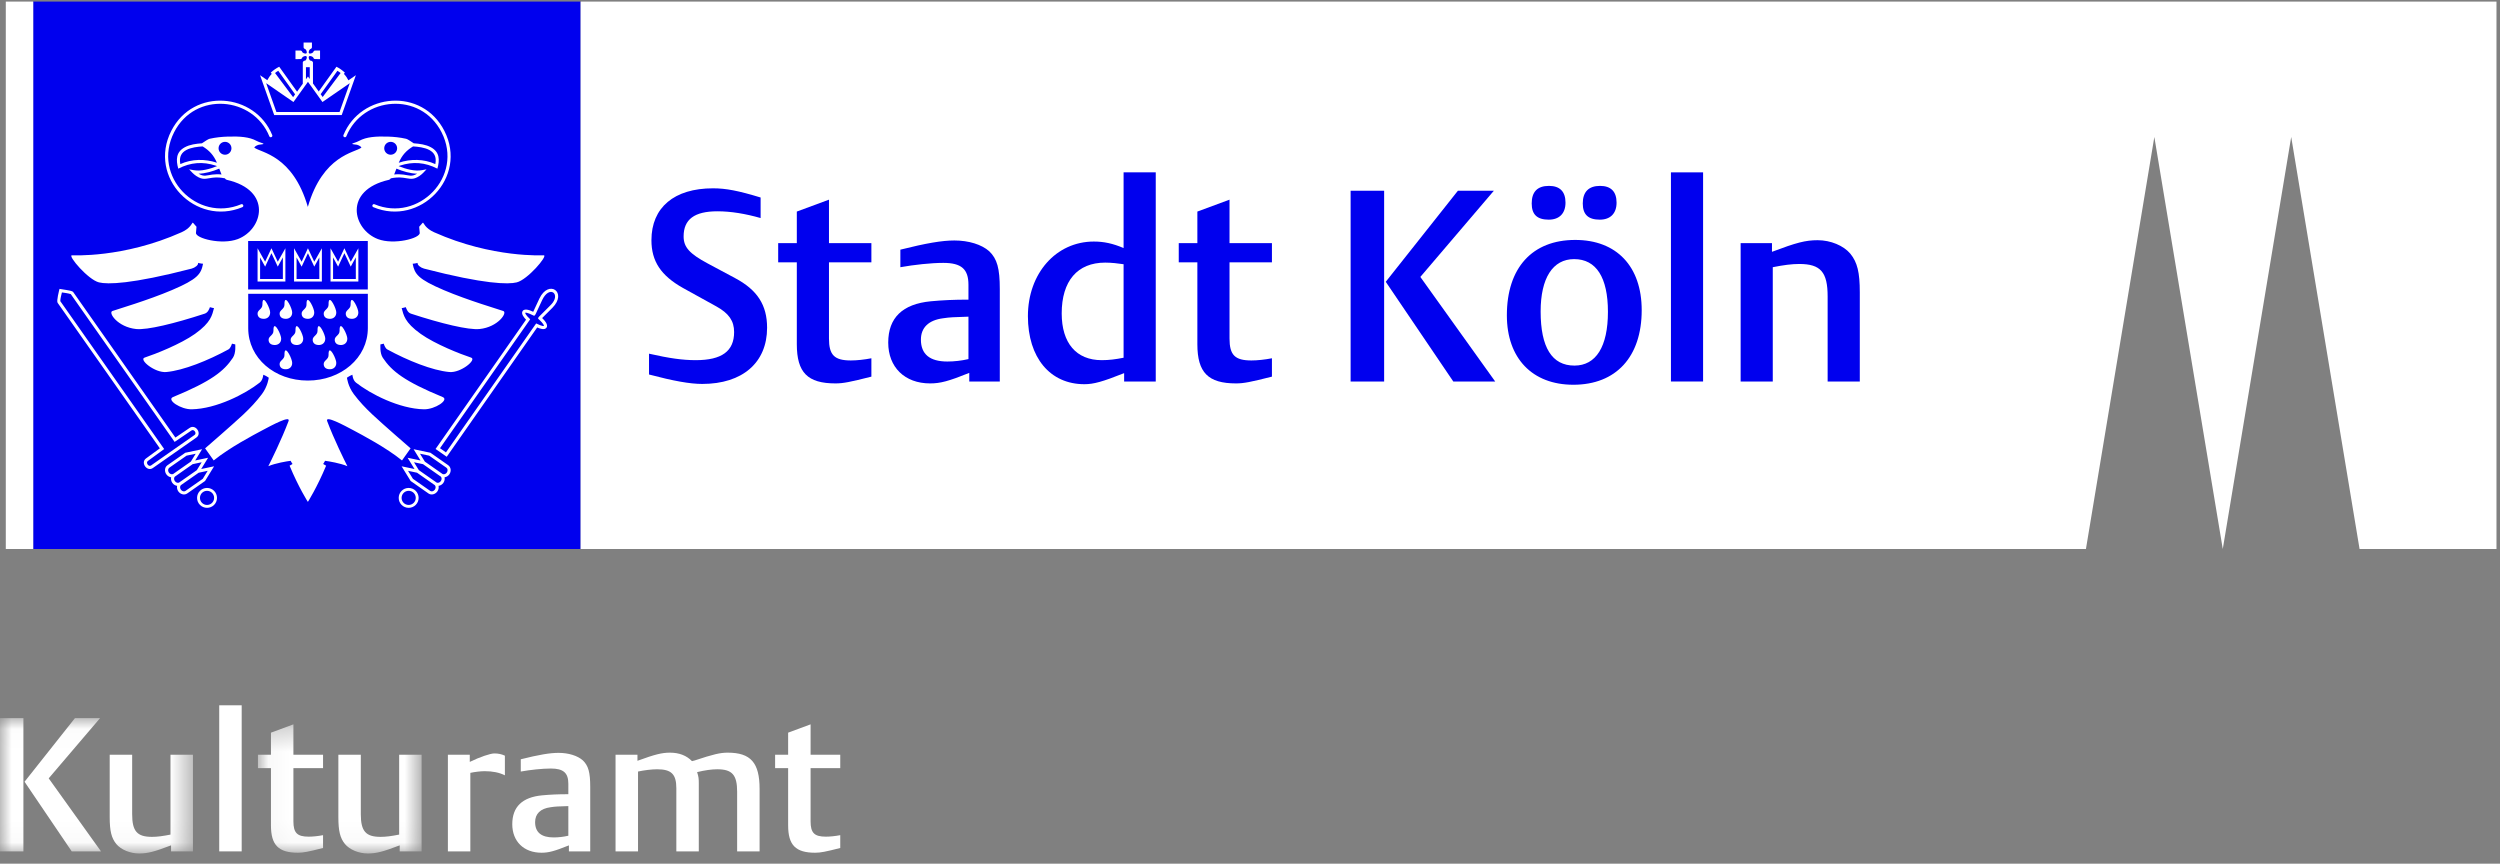 <?xml version="1.0" encoding="UTF-8"?>
<svg width="110px" height="38px" viewBox="0 0 110 38" version="1.1" xmlns="http://www.w3.org/2000/svg" xmlns:xlink="http://www.w3.org/1999/xlink">
    <rect x="0" y="0" width="110" height="38" fill="#808080" stroke="none"/>
    <title>Kulturamt Logo_schwarz</title>
    <defs>
        <polygon id="path-1" points="0 0.027 8.49 0.027 8.49 5.962 0 5.962"></polygon>
        <polygon id="path-3" points="0.05 0.3 7.252 0.3 7.252 5.962 0.05 5.962"></polygon>
    </defs>
    <g id="Page-1" stroke="none" stroke-width="1" fill="none" fill-rule="evenodd">
        <g id="Kulturamt-Logo_schwarz" transform="translate(0, 0)">
            <g id="Group-4" transform="translate(0, 31.571)">
                <mask id="mask-2" fill="white">
                    <use xlink:href="#path-1"></use>
                </mask>
                <g id="Clip-2"></g>
                <path d="M3.156,5.89 L1.08,2.826 L3.297,0.027 L4.402,0.027 L2.143,2.676 L4.444,5.89 L3.156,5.89 Z M0,5.89 L1.03,5.89 L1.03,0.027 L0,0.027 L0,5.89 Z" id="Fill-1" fill="#ffffff" mask="url(#mask-2)"></path>
                <path d="M7.527,5.89 L7.527,5.625 C6.787,5.907 6.497,5.982 6.123,5.982 C5.724,5.982 5.325,5.816 5.118,5.567 C4.902,5.301 4.827,4.994 4.827,4.379 L4.827,1.638 L5.815,1.638 L5.815,4.254 C5.815,5.002 6.031,5.251 6.688,5.251 C6.92,5.251 7.161,5.218 7.502,5.151 L7.502,1.638 L8.49,1.638 L8.49,5.89 L7.527,5.89" id="Fill-3" fill="#ffffff" mask="url(#mask-2)"></path>
            </g>
            <polygon id="Fill-5" fill="#ffffff" points="9.646 37.461 10.634 37.461 10.634 31.033 9.646 31.033"></polygon>
            <g id="Group-9" transform="translate(11.299, 31.571)">
                <mask id="mask-4" fill="white">
                    <use xlink:href="#path-3"></use>
                </mask>
                <g id="Clip-7"></g>
                <path d="M1.811,5.949 C0.955,5.949 0.623,5.616 0.623,4.744 L0.623,2.228 L0.05,2.228 L0.05,1.638 L0.623,1.638 L0.623,0.666 L1.611,0.3 L1.611,1.638 L2.915,1.638 L2.915,2.228 L1.611,2.228 L1.611,4.57 C1.611,5.077 1.778,5.242 2.284,5.242 C2.467,5.242 2.699,5.218 2.915,5.176 L2.915,5.741 C2.259,5.907 2.051,5.949 1.811,5.949" id="Fill-6" fill="#ffffff" mask="url(#mask-4)"></path>
                <path d="M6.288,5.89 L6.288,5.625 C5.549,5.907 5.258,5.982 4.885,5.982 C4.486,5.982 4.087,5.816 3.88,5.567 C3.664,5.301 3.589,4.994 3.589,4.379 L3.589,1.638 L4.577,1.638 L4.577,4.254 C4.577,5.002 4.793,5.251 5.449,5.251 C5.682,5.251 5.923,5.218 6.264,5.151 L6.264,1.638 L7.252,1.638 L7.252,5.89 L6.288,5.89" id="Fill-8" fill="#ffffff" mask="url(#mask-4)"></path>
            </g>
            <path d="M21.326,33.932 C21.144,33.932 20.878,33.965 20.695,34.006 L20.695,37.461 L19.707,37.461 L19.707,33.209 L20.67,33.209 L20.67,33.524 C21.11,33.308 21.576,33.151 21.75,33.151 C21.933,33.151 22.074,33.184 22.215,33.25 L22.215,34.114 C21.966,33.99 21.675,33.932 21.326,33.932" id="Fill-10" fill="#ffffff"></path>
            <path d="M25.007,35.468 C24.525,35.484 24.45,35.484 24.226,35.518 C23.778,35.576 23.545,35.809 23.545,36.174 C23.545,36.623 23.819,36.847 24.359,36.847 C24.567,36.847 24.791,36.822 25.007,36.772 L25.007,35.468 Z M25.032,37.461 L25.032,37.196 C24.392,37.453 24.143,37.52 23.827,37.52 C23.047,37.52 22.54,37.021 22.54,36.265 C22.54,35.501 22.98,35.078 23.852,34.995 C24.218,34.961 24.558,34.945 25.007,34.945 L25.007,34.488 C25.007,34.006 24.791,33.815 24.234,33.815 C23.861,33.815 23.329,33.873 22.914,33.948 L22.914,33.408 C23.711,33.209 24.193,33.126 24.575,33.126 C25.015,33.126 25.414,33.25 25.646,33.458 C25.888,33.691 25.97,33.981 25.97,34.621 L25.97,37.461 L25.032,37.461 L25.032,37.461 Z" id="Fill-11" fill="#ffffff"></path>
            <path d="M32.434,37.461 L32.434,34.837 C32.434,34.098 32.218,33.848 31.561,33.848 C31.312,33.848 31.013,33.89 30.673,33.973 C30.739,34.181 30.747,34.256 30.747,34.48 L30.747,37.461 L29.759,37.461 L29.759,34.687 C29.759,34.064 29.543,33.848 28.912,33.848 C28.671,33.848 28.338,33.89 28.073,33.948 L28.073,37.461 L27.084,37.461 L27.084,33.209 L28.048,33.209 L28.048,33.475 C28.82,33.192 29.128,33.117 29.477,33.117 C29.883,33.117 30.207,33.242 30.448,33.491 C30.49,33.483 30.523,33.466 30.548,33.466 C31.395,33.184 31.694,33.117 32.018,33.117 C33.032,33.117 33.422,33.558 33.422,34.712 L33.422,37.461 L32.434,37.461" id="Fill-12" fill="#ffffff"></path>
            <path d="M35.866,37.52 C35.01,37.52 34.678,37.187 34.678,36.315 L34.678,33.799 L34.105,33.799 L34.105,33.209 L34.678,33.209 L34.678,32.237 L35.666,31.871 L35.666,33.209 L36.971,33.209 L36.971,33.799 L35.666,33.799 L35.666,36.141 C35.666,36.648 35.832,36.813 36.339,36.813 C36.522,36.813 36.755,36.789 36.971,36.747 L36.971,37.312 C36.314,37.478 36.107,37.52 35.866,37.52" id="Fill-13" fill="#ffffff"></path>
            <polygon id="Fill-14" fill="#0000ee" points="1.46 24.156 25.547 24.156 25.547 0.07 1.46 0.07"></polygon>
            <polyline id="Fill-15" fill="#ffffff" points="25.547 0.07 109.845 0.07 109.845 24.156 103.821 24.156 100.813 6.026 97.802 24.156 94.791 6.026 91.781 24.156 25.547 24.156 25.547 0.07"></polyline>
            <path d="M33.752,14.421 C33.752,13.422 33.324,12.756 32.337,12.233 L31.137,11.591 C30.34,11.163 30.079,10.878 30.079,10.402 C30.079,9.653 30.554,9.297 31.565,9.297 C32.159,9.297 32.801,9.404 33.467,9.594 L33.467,8.69 C32.492,8.393 31.945,8.286 31.374,8.286 C29.662,8.286 28.663,9.13 28.663,10.569 C28.663,11.496 29.08,12.127 30.055,12.673 L31.517,13.481 C32.076,13.79 32.301,14.124 32.301,14.611 C32.301,15.455 31.755,15.847 30.614,15.847 C30.031,15.847 29.448,15.764 28.557,15.562 L28.557,16.478 C29.638,16.763 30.352,16.893 30.899,16.893 C32.67,16.893 33.752,15.954 33.752,14.421" id="Fill-16" fill="#0000ee"></path>
            <path d="M38.341,16.572 L38.341,15.764 C38.033,15.824 37.7,15.86 37.439,15.86 C36.713,15.86 36.475,15.622 36.475,14.897 L36.475,11.544 L38.341,11.544 L38.341,10.699 L36.475,10.699 L36.475,8.785 L35.06,9.309 L35.06,10.699 L34.24,10.699 L34.24,11.544 L35.06,11.544 L35.06,15.146 C35.06,16.394 35.536,16.87 36.761,16.87 C37.105,16.87 37.402,16.81 38.341,16.572" id="Fill-17" fill="#0000ee"></path>
            <path d="M42.612,15.8 C42.302,15.871 41.982,15.907 41.684,15.907 C40.912,15.907 40.52,15.586 40.52,14.944 C40.52,14.421 40.852,14.088 41.494,14.004 C41.816,13.957 41.923,13.957 42.612,13.933 L42.612,15.8 Z M43.991,16.786 L43.991,12.721 C43.991,11.805 43.873,11.389 43.527,11.056 C43.195,10.759 42.624,10.581 41.994,10.581 C41.446,10.581 40.758,10.699 39.616,10.985 L39.616,11.757 C40.21,11.65 40.972,11.567 41.506,11.567 C42.302,11.567 42.612,11.841 42.612,12.53 L42.612,13.184 C41.97,13.184 41.483,13.208 40.959,13.256 C39.711,13.375 39.082,13.981 39.082,15.075 C39.082,16.157 39.807,16.87 40.924,16.87 C41.375,16.87 41.732,16.775 42.648,16.407 L42.648,16.786 L43.991,16.786 L43.991,16.786 Z" id="Fill-18" fill="#0000ee"></path>
            <path d="M49.438,15.74 C49.081,15.811 48.796,15.847 48.475,15.847 C47.357,15.847 46.715,15.098 46.715,13.79 C46.715,12.364 47.404,11.555 48.629,11.555 C48.902,11.555 49.212,11.591 49.438,11.626 L49.438,15.74 Z M50.853,16.786 L50.853,7.584 L49.438,7.584 L49.438,10.914 C48.963,10.712 48.569,10.628 48.129,10.628 C46.466,10.628 45.228,12.031 45.228,13.91 C45.228,15.74 46.204,16.905 47.714,16.905 C48.118,16.905 48.51,16.798 49.462,16.418 L49.462,16.786 L50.853,16.786 L50.853,16.786 Z" id="Fill-19" fill="#0000ee"></path>
            <path d="M55.965,16.572 L55.965,15.764 C55.657,15.824 55.324,15.86 55.063,15.86 C54.337,15.86 54.099,15.622 54.099,14.897 L54.099,11.544 L55.965,11.544 L55.965,10.699 L54.099,10.699 L54.099,8.785 L52.684,9.309 L52.684,10.699 L51.865,10.699 L51.865,11.544 L52.684,11.544 L52.684,15.146 C52.684,16.394 53.16,16.87 54.385,16.87 C54.729,16.87 55.026,16.81 55.965,16.572" id="Fill-20" fill="#0000ee"></path>
            <path d="M59.427,16.786 L60.902,16.786 L60.902,8.393 L59.427,8.393 L59.427,16.786 Z M65.788,16.786 L62.495,12.185 L65.729,8.393 L64.147,8.393 L60.973,12.399 L63.945,16.786 L65.788,16.786 L65.788,16.786 Z" id="Fill-21" fill="#0000ee"></path>
            <path d="M70.749,13.719 C70.749,15.253 70.225,16.086 69.274,16.086 C68.288,16.086 67.788,15.289 67.788,13.707 C67.788,12.233 68.323,11.401 69.262,11.401 C70.236,11.401 70.749,12.21 70.749,13.719 Z M72.235,13.648 C72.235,11.721 71.129,10.557 69.31,10.557 C67.42,10.557 66.302,11.782 66.302,13.874 C66.302,15.764 67.42,16.929 69.227,16.929 C71.104,16.929 72.235,15.704 72.235,13.648 Z M68.882,8.916 C68.882,8.429 68.632,8.179 68.156,8.179 C67.645,8.179 67.395,8.44 67.395,8.952 C67.395,9.439 67.634,9.665 68.145,9.665 C68.609,9.665 68.882,9.392 68.882,8.916 Z M71.129,8.916 C71.129,8.429 70.879,8.179 70.403,8.179 C69.904,8.179 69.642,8.44 69.642,8.952 C69.642,9.439 69.881,9.665 70.392,9.665 C70.856,9.665 71.129,9.392 71.129,8.916 L71.129,8.916 Z" id="Fill-22" fill="#0000ee"></path>
            <polygon id="Fill-23" fill="#0000ee" points="73.521 16.786 74.936 16.786 74.936 7.584 73.521 7.584"></polygon>
            <path d="M81.831,16.786 L81.831,12.863 C81.831,11.984 81.724,11.544 81.415,11.163 C81.118,10.807 80.548,10.569 79.977,10.569 C79.441,10.569 79.037,10.676 77.967,11.08 L77.967,10.699 L76.588,10.699 L76.588,16.786 L78.002,16.786 L78.002,11.757 C78.479,11.662 78.835,11.615 79.168,11.615 C80.107,11.615 80.416,11.971 80.416,13.042 L80.416,16.786 L81.831,16.786" id="Fill-24" fill="#0000ee"></path>
            <polygon id="Fill-25" fill="#ffffff" points="0.255 24.156 1.462 24.156 1.462 0.07 0.255 0.07"></polygon>
            <path d="M11.818,14.966 C11.805,14.787 12.037,14.761 12.032,14.551 C12.021,14.068 12.303,14.573 12.362,14.825 C12.408,15.026 12.284,15.169 12.119,15.179 C11.964,15.189 11.829,15.13 11.818,14.966 Z M12.788,14.966 C12.775,14.787 13.007,14.761 13.002,14.551 C12.991,14.068 13.273,14.573 13.332,14.825 C13.378,15.026 13.254,15.169 13.089,15.179 C12.934,15.189 12.8,15.13 12.788,14.966 Z M13.758,14.966 C13.745,14.787 13.977,14.761 13.972,14.551 C13.961,14.068 14.243,14.573 14.302,14.825 C14.348,15.026 14.224,15.169 14.059,15.179 C13.904,15.189 13.77,15.13 13.758,14.966 Z M14.728,14.966 C14.714,14.787 14.947,14.761 14.942,14.551 C14.931,14.068 15.214,14.573 15.272,14.825 C15.318,15.026 15.194,15.169 15.029,15.179 C14.874,15.189 14.74,15.13 14.728,14.966 Z M11.333,13.814 C11.32,13.635 11.551,13.609 11.547,13.398 C11.536,12.917 11.818,13.421 11.877,13.673 C11.923,13.874 11.798,14.018 11.634,14.027 C11.479,14.036 11.345,13.979 11.333,13.814 Z M12.303,13.814 C12.29,13.635 12.522,13.609 12.517,13.398 C12.506,12.917 12.788,13.421 12.846,13.673 C12.893,13.874 12.769,14.018 12.604,14.027 C12.449,14.036 12.314,13.979 12.303,13.814 Z M13.272,13.814 C13.259,13.635 13.492,13.609 13.487,13.398 C13.476,12.917 13.759,13.421 13.817,13.673 C13.863,13.874 13.739,14.018 13.574,14.027 C13.419,14.036 13.284,13.979 13.272,13.814 Z M14.243,13.814 C14.23,13.635 14.462,13.609 14.457,13.398 C14.446,12.917 14.728,13.421 14.787,13.673 C14.833,13.874 14.709,14.018 14.544,14.027 C14.389,14.036 14.254,13.979 14.243,13.814 Z M15.213,13.814 C15.2,13.635 15.432,13.609 15.427,13.398 C15.416,12.917 15.699,13.421 15.757,13.673 C15.803,13.874 15.679,14.018 15.515,14.027 C15.359,14.036 15.225,13.979 15.213,13.814 Z M12.303,16.033 C12.29,15.854 12.522,15.827 12.517,15.618 C12.506,15.135 12.788,15.64 12.846,15.892 C12.893,16.093 12.769,16.236 12.604,16.246 C12.449,16.256 12.314,16.198 12.303,16.033 Z M14.243,16.033 C14.23,15.854 14.462,15.827 14.457,15.618 C14.446,15.135 14.728,15.64 14.787,15.892 C14.833,16.093 14.709,16.236 14.544,16.246 C14.389,16.256 14.254,16.198 14.243,16.033 Z M11.333,10.923 L11.666,11.515 L11.943,10.923 L12.222,11.516 L12.557,10.924 L12.557,12.389 L11.333,12.389 L11.333,10.923 Z M11.444,11.327 L11.444,12.277 L12.446,12.277 L12.446,11.325 L12.222,11.732 L11.943,11.14 L11.666,11.733 L11.444,11.327 Z M13.049,11.327 L13.049,12.277 L14.051,12.277 L14.051,11.325 L13.828,11.732 L13.549,11.14 L13.272,11.733 L13.049,11.327 Z M12.938,10.923 L13.272,11.515 L13.549,10.923 L13.828,11.516 L14.163,10.924 L14.162,12.389 L12.938,12.389 L12.938,10.923 Z M14.655,11.327 L14.655,12.277 L15.656,12.277 L15.656,11.325 L15.432,11.732 L15.153,11.14 L14.877,11.733 L14.655,11.327 Z M14.543,10.923 L14.877,11.515 L15.153,10.923 L15.433,11.516 L15.768,10.924 L15.768,12.389 L14.543,12.389 L14.543,10.923 Z M17.19,6.241 C17.033,6.241 16.906,6.368 16.906,6.524 C16.906,6.681 17.033,6.808 17.19,6.808 C17.347,6.808 17.474,6.681 17.474,6.524 C17.474,6.368 17.347,6.241 17.19,6.241 Z M9.901,6.241 C9.744,6.241 9.617,6.368 9.617,6.524 C9.617,6.681 9.744,6.808 9.901,6.808 C10.058,6.808 10.184,6.681 10.184,6.524 C10.184,6.368 10.058,6.241 9.901,6.241 Z M8.198,6.601 C8.003,6.706 7.867,6.883 7.935,7.22 C8.44,6.988 9.025,6.986 9.544,7.16 C9.396,6.816 9.205,6.62 8.916,6.442 C8.705,6.456 8.413,6.485 8.198,6.601 Z M8.736,7.642 C8.981,7.79 9.083,7.713 9.337,7.682 C9.456,7.668 9.598,7.66 9.747,7.677 C9.716,7.605 9.681,7.514 9.647,7.42 C9.371,7.537 9.035,7.637 8.736,7.642 Z M18.354,7.642 C18.055,7.637 17.718,7.537 17.443,7.42 C17.409,7.514 17.374,7.605 17.343,7.677 C17.491,7.66 17.634,7.668 17.753,7.682 C18.007,7.713 18.108,7.79 18.354,7.642 Z M18.892,6.601 C18.677,6.485 18.385,6.456 18.174,6.442 C17.885,6.62 17.694,6.816 17.545,7.16 C18.064,6.986 18.65,6.988 19.154,7.22 C19.223,6.883 19.087,6.706 18.892,6.601 Z M18.958,6.479 C19.348,6.689 19.354,7.031 19.246,7.421 C18.704,7.142 18.165,7.101 17.597,7.288 C17.581,7.294 17.562,7.301 17.541,7.31 C17.86,7.44 18.255,7.545 18.561,7.488 L18.768,7.45 C18.67,7.555 18.578,7.661 18.458,7.741 C18.157,7.938 18.041,7.857 17.736,7.82 C17.537,7.796 17.378,7.811 17.198,7.846 C17.172,7.881 17.144,7.905 17.114,7.912 C15.093,8.371 15.516,10.097 16.629,10.52 C17.335,10.788 18.496,10.485 18.468,10.244 C18.458,10.164 18.452,10.056 18.444,9.977 C18.531,9.887 18.592,9.797 18.611,9.797 C18.642,9.798 18.699,10.039 19.101,10.219 C21.675,11.369 23.915,11.23 23.932,11.233 C24.103,11.261 23.213,12.308 22.735,12.425 C22.366,12.517 21.331,12.511 18.658,11.819 C18.517,11.782 18.351,11.66 18.375,11.567 C18.275,11.597 18.157,11.605 18.157,11.604 C18.245,12.059 18.389,12.279 19.531,12.766 C20.585,13.214 21.936,13.61 22.144,13.684 C22.345,13.752 21.911,14.394 21.101,14.477 C20.614,14.527 19.423,14.239 18.086,13.802 C17.94,13.754 17.89,13.609 17.855,13.516 C17.773,13.542 17.676,13.559 17.674,13.557 C17.758,13.855 17.792,14.179 18.513,14.692 C19.146,15.142 20.26,15.581 20.727,15.734 C20.995,15.821 20.277,16.416 19.77,16.369 C19.022,16.3 17.941,15.866 17.04,15.374 C16.939,15.319 16.885,15.122 16.883,15.121 C16.806,15.147 16.738,15.151 16.741,15.15 C16.741,15.152 16.7,15.527 16.844,15.743 C17.236,16.33 17.794,16.777 19.478,17.47 C19.774,17.592 19.142,18.019 18.65,18.009 C17.572,17.988 16.299,17.335 15.665,16.836 C15.519,16.721 15.506,16.49 15.506,16.488 C15.502,16.487 15.379,16.539 15.266,16.618 C15.266,16.618 15.305,16.993 15.57,17.345 C15.816,17.671 16.073,17.944 16.386,18.239 C16.859,18.684 18.066,19.727 18.066,19.727 C18.009,19.801 17.731,20.199 17.688,20.26 C16.993,19.695 15.94,19.142 15.55,18.933 C15.125,18.707 14.295,18.26 14.395,18.528 C14.695,19.329 15.164,20.272 15.285,20.513 C14.977,20.38 14.464,20.295 14.303,20.276 C14.283,20.304 14.238,20.4 14.217,20.414 C14.225,20.416 14.349,20.492 14.349,20.491 C13.952,21.445 13.547,22.083 13.547,22.083 C13.543,22.083 13.139,21.445 12.742,20.491 C12.742,20.492 12.866,20.416 12.874,20.414 C12.852,20.4 12.807,20.304 12.788,20.276 C12.627,20.295 12.113,20.38 11.806,20.513 C11.927,20.272 12.395,19.329 12.696,18.528 C12.796,18.26 11.966,18.707 11.542,18.933 C11.15,19.142 10.098,19.695 9.403,20.26 C9.36,20.199 9.082,19.801 9.025,19.727 C9.025,19.727 10.231,18.684 10.705,18.239 C11.018,17.944 11.275,17.671 11.521,17.345 C11.785,16.993 11.825,16.618 11.825,16.618 C11.712,16.539 11.589,16.487 11.584,16.488 C11.584,16.49 11.572,16.721 11.425,16.836 C10.792,17.335 9.518,17.988 8.44,18.009 C7.949,18.019 7.316,17.592 7.613,17.47 C9.296,16.777 9.855,16.33 10.247,15.743 C10.391,15.527 10.35,15.152 10.35,15.15 C10.353,15.151 10.285,15.147 10.208,15.121 C10.206,15.122 10.152,15.319 10.051,15.374 C9.15,15.866 8.069,16.3 7.32,16.369 C6.814,16.416 6.096,15.821 6.363,15.734 C6.83,15.581 7.944,15.142 8.578,14.692 C9.298,14.179 9.333,13.855 9.416,13.557 C9.414,13.559 9.317,13.542 9.236,13.516 C9.201,13.609 9.151,13.754 9.004,13.802 C7.667,14.239 6.477,14.527 5.99,14.477 C5.18,14.394 4.746,13.752 4.947,13.684 C5.155,13.61 6.506,13.214 7.559,12.766 C8.703,12.279 8.846,12.059 8.934,11.604 C8.934,11.605 8.815,11.597 8.716,11.567 C8.74,11.66 8.574,11.782 8.433,11.819 C5.76,12.511 4.725,12.517 4.355,12.425 C3.878,12.308 2.988,11.261 3.158,11.233 C3.175,11.23 5.416,11.369 7.989,10.219 C8.392,10.039 8.449,9.798 8.48,9.797 C8.499,9.797 8.56,9.887 8.646,9.977 C8.638,10.056 8.633,10.164 8.623,10.244 C8.594,10.485 9.755,10.788 10.462,10.52 C11.575,10.097 11.998,8.371 9.977,7.912 C9.946,7.905 9.919,7.882 9.893,7.846 C9.712,7.811 9.553,7.796 9.353,7.82 C9.049,7.857 8.933,7.938 8.632,7.741 C8.511,7.661 8.419,7.555 8.321,7.45 L8.528,7.488 C8.834,7.545 9.23,7.44 9.549,7.31 C9.528,7.301 9.508,7.294 9.492,7.288 C8.925,7.101 8.386,7.142 7.844,7.421 C7.735,7.031 7.742,6.689 8.132,6.479 C8.357,6.357 8.632,6.323 8.885,6.305 C9.032,6.208 9.159,6.12 9.222,6.106 C9.495,6.045 9.763,6.018 10.028,6.01 C10.548,5.995 10.966,6.022 11.285,6.197 C11.427,6.274 11.592,6.302 11.592,6.327 C11.591,6.356 11.446,6.353 11.383,6.369 C11.263,6.402 11.173,6.481 11.195,6.498 C11.472,6.719 12.884,6.818 13.545,9.103 C14.206,6.818 15.619,6.719 15.896,6.498 C15.918,6.481 15.828,6.402 15.708,6.369 C15.645,6.353 15.501,6.356 15.5,6.327 C15.499,6.302 15.664,6.274 15.805,6.197 C16.125,6.022 16.544,5.995 17.062,6.01 C17.327,6.018 17.596,6.045 17.868,6.106 C17.932,6.12 18.059,6.208 18.205,6.305 C18.458,6.324 18.733,6.357 18.958,6.479 Z M10.922,14.441 C10.922,15.761 12.086,16.745 13.543,16.745 C15.001,16.745 16.185,15.755 16.185,14.435 L16.185,12.927 L10.921,12.927 L10.922,14.441 Z M10.918,12.735 L16.183,12.735 L16.183,10.604 L10.918,10.604 L10.918,12.735 Z M17.981,21.596 C17.809,21.596 17.67,21.735 17.67,21.907 C17.67,22.079 17.809,22.218 17.981,22.218 C18.153,22.218 18.293,22.079 18.293,21.907 C18.293,21.735 18.153,21.596 17.981,21.596 Z M17.981,21.469 C18.223,21.469 18.42,21.665 18.42,21.907 C18.42,22.149 18.223,22.345 17.981,22.345 C17.739,22.345 17.543,22.149 17.543,21.907 C17.543,21.665 17.739,21.469 17.981,21.469 Z M18.429,20.686 L19.188,21.217 C19.201,21.226 19.206,21.23 19.212,21.234 C19.266,21.258 19.346,21.24 19.397,21.168 C19.448,21.095 19.437,21.013 19.396,20.97 C19.39,20.967 19.383,20.963 19.378,20.958 L19.368,20.952 L18.613,20.423 L18.216,20.34 L18.429,20.686 Z M19.104,21.328 L18.35,20.8 L17.953,20.716 L18.169,21.068 L18.92,21.593 L18.931,21.602 C18.986,21.638 19.077,21.624 19.133,21.544 C19.184,21.471 19.174,21.39 19.132,21.346 C19.126,21.343 19.12,21.339 19.114,21.335 L19.104,21.328 Z M19.297,21.378 C19.314,21.459 19.296,21.549 19.245,21.621 C19.155,21.75 18.979,21.802 18.85,21.711 L18.841,21.704 L18.068,21.163 L17.67,20.517 L18.239,20.637 L17.934,20.141 L18.503,20.261 L18.198,19.765 L18.939,19.921 L19.714,20.464 C19.851,20.56 19.861,20.741 19.772,20.87 C19.721,20.942 19.642,20.99 19.561,21.002 C19.578,21.083 19.559,21.173 19.508,21.246 C19.457,21.319 19.379,21.366 19.297,21.378 Z M19.475,20.858 C19.53,20.882 19.61,20.864 19.66,20.792 C19.717,20.711 19.698,20.619 19.644,20.581 L18.883,20.049 L18.48,19.964 L18.693,20.31 L19.451,20.841 C19.464,20.85 19.469,20.854 19.475,20.858 Z M9.109,21.596 C8.938,21.596 8.798,21.735 8.798,21.907 C8.798,22.079 8.938,22.218 9.109,22.218 C9.281,22.218 9.421,22.079 9.421,21.907 C9.421,21.735 9.281,21.596 9.109,21.596 Z M9.109,21.469 C9.352,21.469 9.548,21.665 9.548,21.907 C9.548,22.149 9.352,22.345 9.109,22.345 C8.867,22.345 8.671,22.149 8.671,21.907 C8.671,21.665 8.867,21.469 9.109,21.469 Z M8.661,20.686 L8.874,20.34 L8.477,20.423 L7.723,20.952 L7.713,20.958 C7.707,20.963 7.701,20.967 7.695,20.97 C7.653,21.013 7.643,21.095 7.694,21.168 C7.745,21.24 7.824,21.258 7.879,21.234 C7.885,21.23 7.89,21.226 7.896,21.221 L8.661,20.686 Z M7.986,21.328 L7.977,21.335 C7.971,21.339 7.965,21.343 7.959,21.346 C7.917,21.39 7.907,21.471 7.958,21.544 C8.013,21.624 8.105,21.638 8.159,21.602 L8.171,21.593 L8.922,21.068 L9.138,20.716 L8.741,20.8 L7.986,21.328 Z M7.793,21.378 C7.712,21.366 7.633,21.319 7.582,21.246 C7.532,21.173 7.513,21.083 7.53,21.002 C7.448,20.99 7.369,20.942 7.319,20.87 C7.229,20.741 7.24,20.56 7.369,20.47 L8.152,19.921 L8.893,19.765 L8.588,20.261 L9.157,20.141 L8.852,20.637 L9.42,20.517 L9.023,21.163 L8.25,21.704 L8.24,21.711 C8.111,21.802 7.936,21.75 7.846,21.621 C7.795,21.549 7.776,21.459 7.793,21.378 Z M7.616,20.858 C7.621,20.854 7.627,20.85 7.633,20.846 L8.398,20.31 L8.611,19.964 L8.208,20.049 L7.454,20.576 C7.393,20.619 7.374,20.711 7.43,20.792 C7.481,20.864 7.561,20.882 7.616,20.858 Z M16.427,9.116 C16.341,9.08 16.395,8.952 16.48,8.988 C18.408,9.797 20.42,7.764 19.428,5.819 C18.504,4.008 15.954,4.243 15.24,5.995 C15.206,6.081 15.077,6.029 15.112,5.943 C15.869,4.085 18.572,3.836 19.552,5.757 C20.601,7.814 18.474,9.975 16.427,9.116 Z M12.102,3.213 L12.897,4.275 L12.984,4.151 L12.243,3.115 C12.192,3.144 12.147,3.176 12.102,3.213 Z M11.761,3.529 C11.811,3.432 11.874,3.338 11.957,3.251 L11.915,3.195 C12.031,3.088 12.144,3.008 12.285,2.936 L13.071,4.034 L13.323,3.683 L13.323,2.75 C13.323,2.75 13.327,2.676 13.42,2.668 C13.471,2.663 13.531,2.527 13.482,2.478 C13.444,2.439 13.311,2.491 13.296,2.54 C13.277,2.603 13.216,2.6 13.216,2.6 L13.001,2.601 L13.001,2.222 L13.216,2.223 C13.216,2.223 13.277,2.22 13.296,2.283 C13.311,2.332 13.444,2.383 13.482,2.345 C13.531,2.296 13.469,2.17 13.42,2.155 C13.351,2.134 13.358,2.073 13.358,2.073 L13.358,1.872 L13.725,1.872 L13.725,2.073 C13.725,2.073 13.732,2.134 13.663,2.155 C13.614,2.17 13.552,2.296 13.601,2.345 C13.639,2.383 13.772,2.332 13.787,2.283 C13.806,2.22 13.867,2.223 13.867,2.223 L14.082,2.222 L14.082,2.601 L13.867,2.6 C13.867,2.6 13.806,2.603 13.787,2.54 C13.772,2.491 13.639,2.439 13.601,2.478 C13.552,2.527 13.612,2.663 13.663,2.668 C13.761,2.676 13.771,2.75 13.771,2.75 L13.771,3.673 L14.024,4.025 L14.804,2.936 C14.945,3.008 15.058,3.088 15.174,3.195 L15.132,3.251 C15.217,3.339 15.281,3.436 15.331,3.535 L15.659,3.308 L15.035,5.064 L12.065,5.064 L11.442,3.308 L11.761,3.529 Z M13.462,3.489 L13.55,3.366 L13.629,3.475 L13.629,2.957 L13.462,2.957 L13.462,3.489 Z M14.109,4.144 L14.198,4.268 L14.987,3.213 C14.942,3.176 14.897,3.144 14.846,3.115 L14.109,4.144 Z M15.39,3.66 L14.188,4.489 L13.55,3.6 L12.912,4.489 L11.711,3.66 L12.161,4.928 L14.939,4.928 L15.39,3.66 Z M8.424,18.941 L7.683,19.444 L3.114,12.941 C2.992,12.902 2.852,12.887 2.724,12.867 C2.698,12.985 2.654,13.129 2.653,13.25 L7.224,19.758 L6.508,20.282 C6.399,20.358 6.537,20.555 6.646,20.48 L7.411,19.943 L8.562,19.137 C8.671,19.062 8.533,18.865 8.424,18.941 Z M8.345,18.827 C8.603,18.646 8.9,19.071 8.642,19.251 L7.491,20.057 L6.726,20.593 C6.467,20.774 6.17,20.349 6.428,20.169 L7.033,19.727 L2.535,13.323 C2.478,13.241 2.602,12.782 2.618,12.711 C2.618,12.711 2.798,12.737 2.919,12.759 C2.977,12.769 3.177,12.795 3.22,12.849 L7.718,19.253 L8.345,18.827 Z M10.663,9.116 C8.616,9.975 6.488,7.814 7.537,5.757 C8.517,3.836 11.221,4.085 11.978,5.943 C12.012,6.029 11.884,6.081 11.849,5.995 C11.135,4.243 8.585,4.008 7.661,5.819 C6.67,7.764 8.682,9.797 10.609,8.988 C10.695,8.952 10.748,9.08 10.663,9.116 Z M23.461,13.72 L23.733,13.137 C24.144,12.276 24.979,12.858 24.309,13.54 L23.854,13.995 C23.94,14.076 24.141,14.283 24.046,14.418 C23.961,14.54 23.738,14.455 23.636,14.408 L19.656,20.098 L19.165,19.755 L23.146,14.066 C23.068,13.986 22.911,13.806 22.997,13.684 C23.091,13.549 23.355,13.667 23.461,13.72 Z M24.322,13.315 C24.633,12.887 24.158,12.57 23.859,13.196 L23.569,13.818 C23.519,13.916 23.497,13.897 23.448,13.871 C23.412,13.851 23.167,13.733 23.111,13.762 C23.099,13.831 23.283,14.005 23.328,14.048 L19.36,19.721 L19.622,19.905 L23.591,14.231 C23.64,14.256 23.878,14.37 23.931,14.34 C23.941,14.268 23.754,14.091 23.716,14.058 C23.674,14.022 23.649,14.007 23.725,13.927 L24.21,13.442 C24.252,13.399 24.291,13.358 24.322,13.315 L24.322,13.315 Z" id="Fill-26" fill="#ffffff"></path>
        </g>
    </g>
</svg>